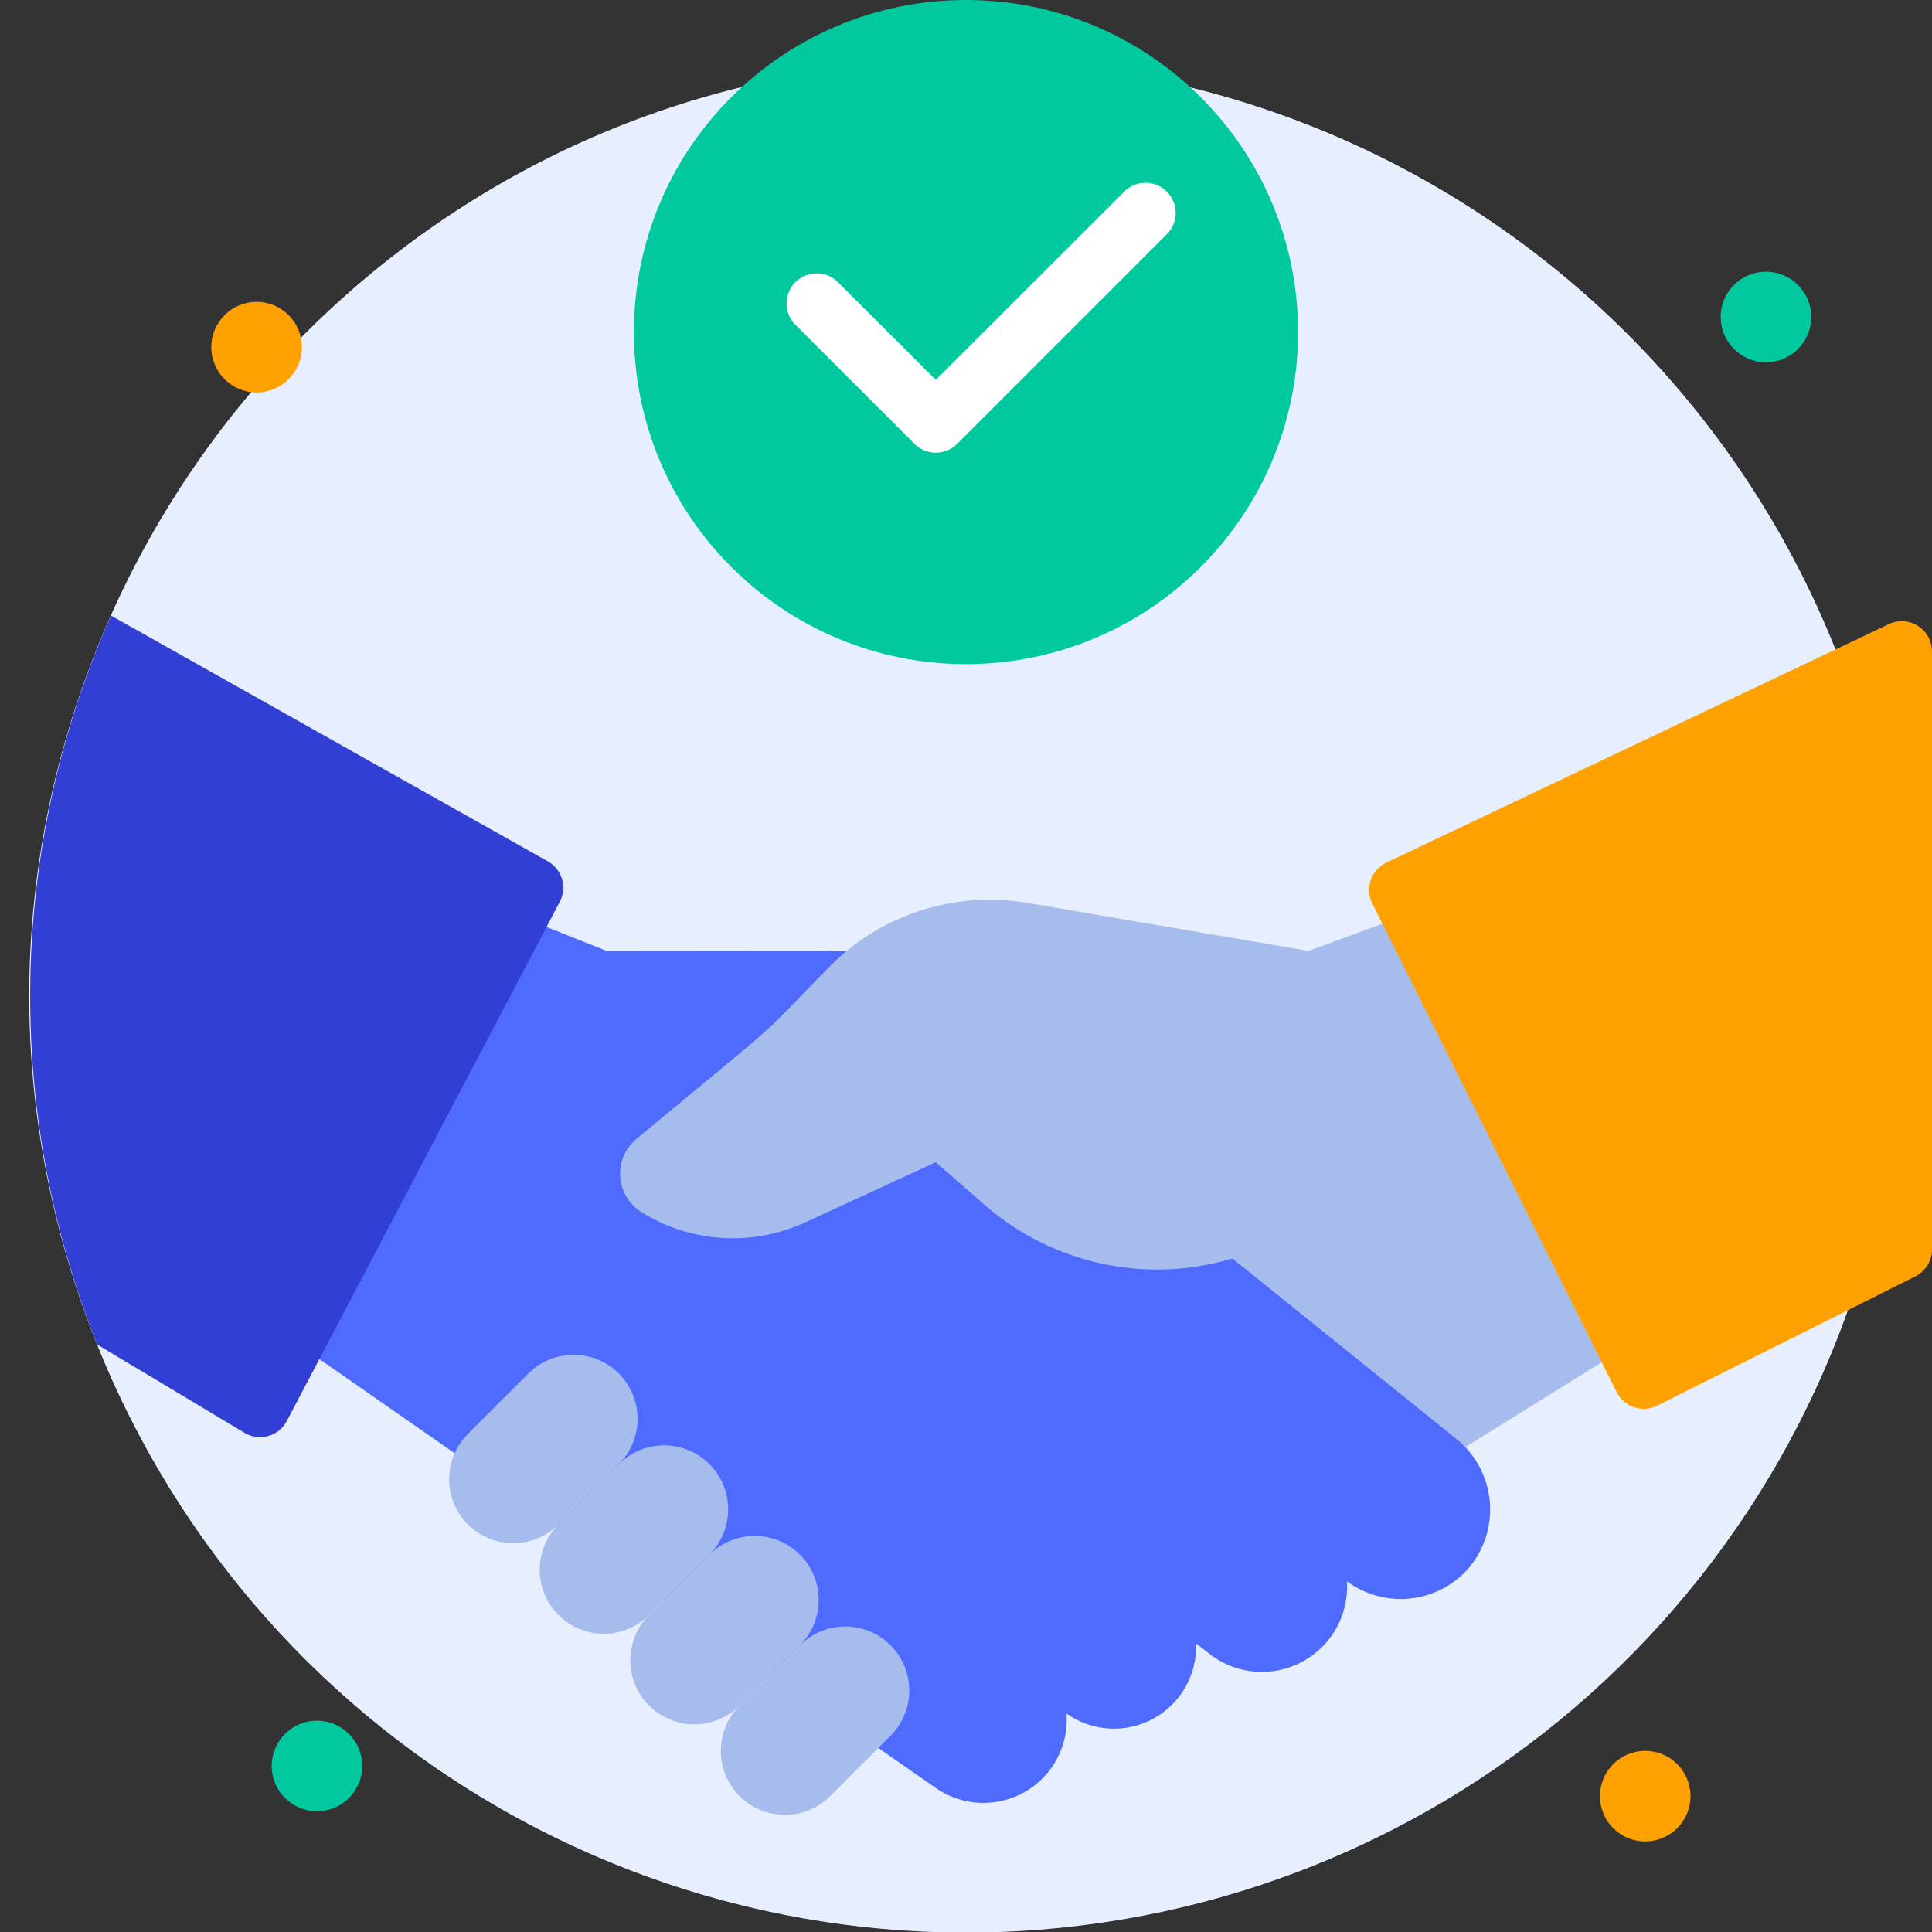 <svg width="80" height="80" viewBox="0 0 80 80" fill="none" xmlns="http://www.w3.org/2000/svg">
<rect x="0" y="0" width="80" height="80" fill="#333333" stroke="none"/>
<g clip-path="url(#clip0_756_83156)">
<path d="M40 80C61.401 80 78.75 62.651 78.75 41.25C78.75 19.849 61.401 2.5 40 2.5C18.599 2.5 1.25 19.849 1.25 41.25C1.25 62.651 18.599 80 40 80Z" fill="#E7EFFF"/>
<path d="M78.75 41.25C78.756 50.257 75.624 58.984 69.892 65.933C64.161 72.881 56.188 77.615 47.345 79.323C38.501 81.03 29.339 79.603 21.433 75.287C13.528 70.972 7.372 64.037 4.025 55.675C-6.169 30.262 12.581 2.5 40 2.5C50.277 2.5 60.133 6.583 67.4 13.85C74.667 21.117 78.75 30.973 78.75 41.25Z" fill="#E7EFFF"/>
<path d="M40 27.5C47.594 27.5 53.75 21.344 53.75 13.75C53.75 6.156 47.594 0 40 0C32.406 0 26.25 6.156 26.25 13.75C26.25 21.344 32.406 27.5 40 27.5Z" fill="#00C99F"/>
<path d="M37.869 18.381L32.869 13.381C32.664 13.142 32.557 12.835 32.569 12.52C32.581 12.205 32.712 11.907 32.934 11.684C33.157 11.462 33.456 11.331 33.77 11.319C34.085 11.307 34.392 11.414 34.631 11.619L38.75 15.731L46.619 7.869C46.858 7.664 47.166 7.557 47.48 7.569C47.795 7.581 48.093 7.712 48.316 7.934C48.538 8.157 48.669 8.455 48.681 8.77C48.693 9.085 48.586 9.392 48.381 9.631L39.631 18.381C39.397 18.614 39.08 18.745 38.75 18.745C38.42 18.745 38.103 18.614 37.869 18.381Z" fill="white"/>
<path d="M10.625 16.25C11.661 16.25 12.5 15.411 12.5 14.375C12.5 13.339 11.661 12.5 10.625 12.5C9.589 12.5 8.75 13.339 8.75 14.375C8.75 15.411 9.589 16.25 10.625 16.25Z" fill="#FFA100"/>
<path d="M68.125 76.25C69.16 76.25 70 75.41 70 74.375C70 73.34 69.16 72.5 68.125 72.5C67.09 72.5 66.25 73.34 66.25 74.375C66.25 75.41 67.09 76.25 68.125 76.25Z" fill="#FFA100"/>
<path d="M73.125 15C74.16 15 75 14.161 75 13.125C75 12.089 74.16 11.25 73.125 11.25C72.09 11.25 71.25 12.089 71.25 13.125C71.25 14.161 72.09 15 73.125 15Z" fill="#00C99F"/>
<path d="M13.125 75C14.161 75 15 74.16 15 73.125C15 72.09 14.161 71.25 13.125 71.25C12.089 71.25 11.25 72.09 11.25 73.125C11.25 74.16 12.089 75 13.125 75Z" fill="#00C99F"/>
<path d="M67.444 55.712C58.256 61.419 58.962 61.025 58.694 61.025C58.562 61.025 59.85 61.344 40.45 56.369C40.341 56.34 40.241 56.283 40.162 56.203C40.083 56.123 40.026 56.022 39.999 55.913C39.973 55.803 39.976 55.688 40.009 55.58C40.042 55.473 40.104 55.376 40.187 55.3L60.625 37.044C60.702 36.974 60.795 36.925 60.897 36.9C60.998 36.876 61.103 36.877 61.204 36.904C61.304 36.93 61.397 36.982 61.472 37.053C61.548 37.124 61.605 37.214 61.637 37.312L67.706 55C67.747 55.131 67.743 55.272 67.695 55.401C67.648 55.529 67.559 55.639 67.444 55.712Z" fill="#A5BCED"/>
<path d="M60.625 65.138C59.989 65.762 59.152 66.139 58.263 66.202C57.374 66.265 56.492 66.009 55.775 65.481C55.816 66.152 55.665 66.821 55.34 67.409C55.014 67.998 54.527 68.481 53.936 68.802C53.346 69.123 52.675 69.268 52.005 69.222C51.334 69.175 50.691 68.938 50.15 68.537L49.525 68.05C49.55 68.684 49.396 69.313 49.082 69.864C48.768 70.416 48.306 70.868 47.748 71.171C47.19 71.473 46.558 71.614 45.924 71.576C45.291 71.538 44.681 71.323 44.163 70.956C44.21 71.606 44.072 72.256 43.765 72.831C43.458 73.406 42.995 73.882 42.428 74.205C41.862 74.527 41.216 74.682 40.565 74.653C39.914 74.623 39.285 74.41 38.75 74.037L12.144 55.525C12.031 55.447 11.947 55.333 11.905 55.202C11.863 55.071 11.866 54.929 11.912 54.8L18.163 37.3C18.191 37.221 18.235 37.149 18.292 37.087C18.349 37.026 18.417 36.977 18.494 36.942C18.57 36.908 18.653 36.889 18.736 36.887C18.82 36.885 18.903 36.9 18.981 36.931L25.119 39.375C35.894 39.375 35.119 39.319 35.394 39.513L60.356 59.625C60.755 59.957 61.08 60.368 61.311 60.833C61.542 61.297 61.675 61.804 61.7 62.322C61.725 62.84 61.643 63.358 61.458 63.843C61.273 64.327 60.989 64.768 60.625 65.138Z" fill="#4E6AFF"/>
<path d="M64.063 46.756L55 49.938C53.016 51.646 50.482 52.581 47.864 52.569C45.245 52.558 42.719 51.601 40.75 49.875L38.75 48.125L33.325 50.625C32.25 51.117 31.07 51.336 29.89 51.261C28.71 51.185 27.567 50.819 26.563 50.194C26.31 50.037 26.098 49.822 25.945 49.567C25.792 49.312 25.701 49.025 25.681 48.728C25.661 48.431 25.712 48.134 25.829 47.861C25.947 47.587 26.127 47.346 26.356 47.156C32.819 41.794 31.056 43.375 34.375 40C35.422 38.946 36.706 38.158 38.119 37.703C39.533 37.247 41.035 37.137 42.5 37.381L54.181 39.375L60.838 36.931C60.916 36.903 61 36.891 61.084 36.895C61.167 36.9 61.249 36.921 61.324 36.958C61.399 36.994 61.466 37.046 61.521 37.109C61.576 37.172 61.618 37.245 61.644 37.325L64.45 45.981C64.498 46.136 64.485 46.302 64.412 46.447C64.34 46.591 64.215 46.702 64.063 46.756Z" fill="#A5BCED"/>
<path d="M23.181 37.337L11.875 58.844C11.796 58.994 11.687 59.127 11.554 59.233C11.422 59.34 11.269 59.419 11.105 59.464C10.941 59.51 10.77 59.522 10.601 59.499C10.433 59.476 10.271 59.419 10.125 59.331L4.025 55.675C2.1 50.86 1.158 45.708 1.256 40.524C1.354 35.339 2.489 30.227 4.594 25.488L22.688 35.669C22.971 35.828 23.18 36.092 23.273 36.403C23.365 36.715 23.332 37.05 23.181 37.337Z" fill="#323FD4"/>
<path d="M80 26.975V51.744C79.999 51.975 79.933 52.202 79.811 52.398C79.688 52.595 79.513 52.753 79.306 52.856L68.619 58.206C68.322 58.354 67.979 58.377 67.665 58.272C67.351 58.166 67.091 57.94 66.944 57.644L56.819 37.406C56.745 37.257 56.701 37.095 56.691 36.929C56.68 36.763 56.703 36.596 56.758 36.439C56.812 36.282 56.898 36.137 57.009 36.013C57.12 35.89 57.255 35.79 57.406 35.719L78.212 25.844C78.403 25.753 78.614 25.712 78.825 25.724C79.035 25.737 79.24 25.803 79.418 25.916C79.597 26.029 79.744 26.185 79.846 26.371C79.947 26.556 80 26.764 80 26.975Z" fill="#FFA100"/>
<path d="M19.375 59.375L21.875 56.875C22.372 56.378 23.047 56.098 23.75 56.098C24.453 56.098 25.128 56.378 25.625 56.875C26.122 57.372 26.401 58.047 26.401 58.75C26.401 59.453 26.122 60.128 25.625 60.625L23.125 63.125C22.628 63.622 21.953 63.902 21.25 63.902C20.547 63.902 19.872 63.622 19.375 63.125C18.878 62.628 18.598 61.953 18.598 61.25C18.598 60.547 18.878 59.872 19.375 59.375Z" fill="#A5BCED"/>
<path d="M23.125 63.125L25.625 60.625C25.871 60.379 26.163 60.183 26.485 60.05C26.807 59.917 27.152 59.848 27.5 59.848C27.848 59.848 28.193 59.917 28.515 60.05C28.836 60.183 29.129 60.379 29.375 60.625C29.621 60.871 29.816 61.163 29.95 61.485C30.083 61.807 30.151 62.152 30.151 62.5C30.151 62.848 30.083 63.193 29.95 63.515C29.816 63.836 29.621 64.129 29.375 64.375L26.875 66.875C26.378 67.372 25.703 67.652 25 67.652C24.297 67.652 23.622 67.372 23.125 66.875C22.628 66.378 22.348 65.703 22.348 65C22.348 64.297 22.628 63.622 23.125 63.125Z" fill="#A5BCED"/>
<path d="M26.875 66.875L29.375 64.375C29.872 63.878 30.547 63.598 31.25 63.598C31.953 63.598 32.627 63.878 33.125 64.375C33.622 64.872 33.901 65.547 33.901 66.25C33.901 66.953 33.622 67.628 33.125 68.125L30.625 70.625C30.128 71.122 29.453 71.402 28.75 71.402C28.047 71.402 27.372 71.122 26.875 70.625C26.378 70.128 26.098 69.453 26.098 68.75C26.098 68.047 26.378 67.372 26.875 66.875Z" fill="#A5BCED"/>
<path d="M30.625 70.625L33.125 68.125C33.371 67.879 33.663 67.683 33.985 67.55C34.307 67.417 34.652 67.348 35 67.348C35.348 67.348 35.693 67.417 36.014 67.55C36.336 67.683 36.629 67.879 36.875 68.125C37.121 68.371 37.316 68.663 37.45 68.985C37.583 69.307 37.651 69.652 37.651 70C37.651 70.348 37.583 70.693 37.45 71.015C37.316 71.336 37.121 71.629 36.875 71.875L34.375 74.375C34.129 74.621 33.836 74.817 33.514 74.95C33.193 75.083 32.848 75.152 32.5 75.152C32.152 75.152 31.807 75.083 31.485 74.95C31.163 74.817 30.871 74.621 30.625 74.375C30.379 74.129 30.183 73.836 30.05 73.515C29.917 73.193 29.848 72.848 29.848 72.5C29.848 72.152 29.917 71.807 30.05 71.485C30.183 71.163 30.379 70.871 30.625 70.625Z" fill="#A5BCED"/>
</g>
<defs>
<clipPath id="clip0_756_83156">
<rect width="80" height="80" fill="white"/>
</clipPath>
</defs>
</svg>
